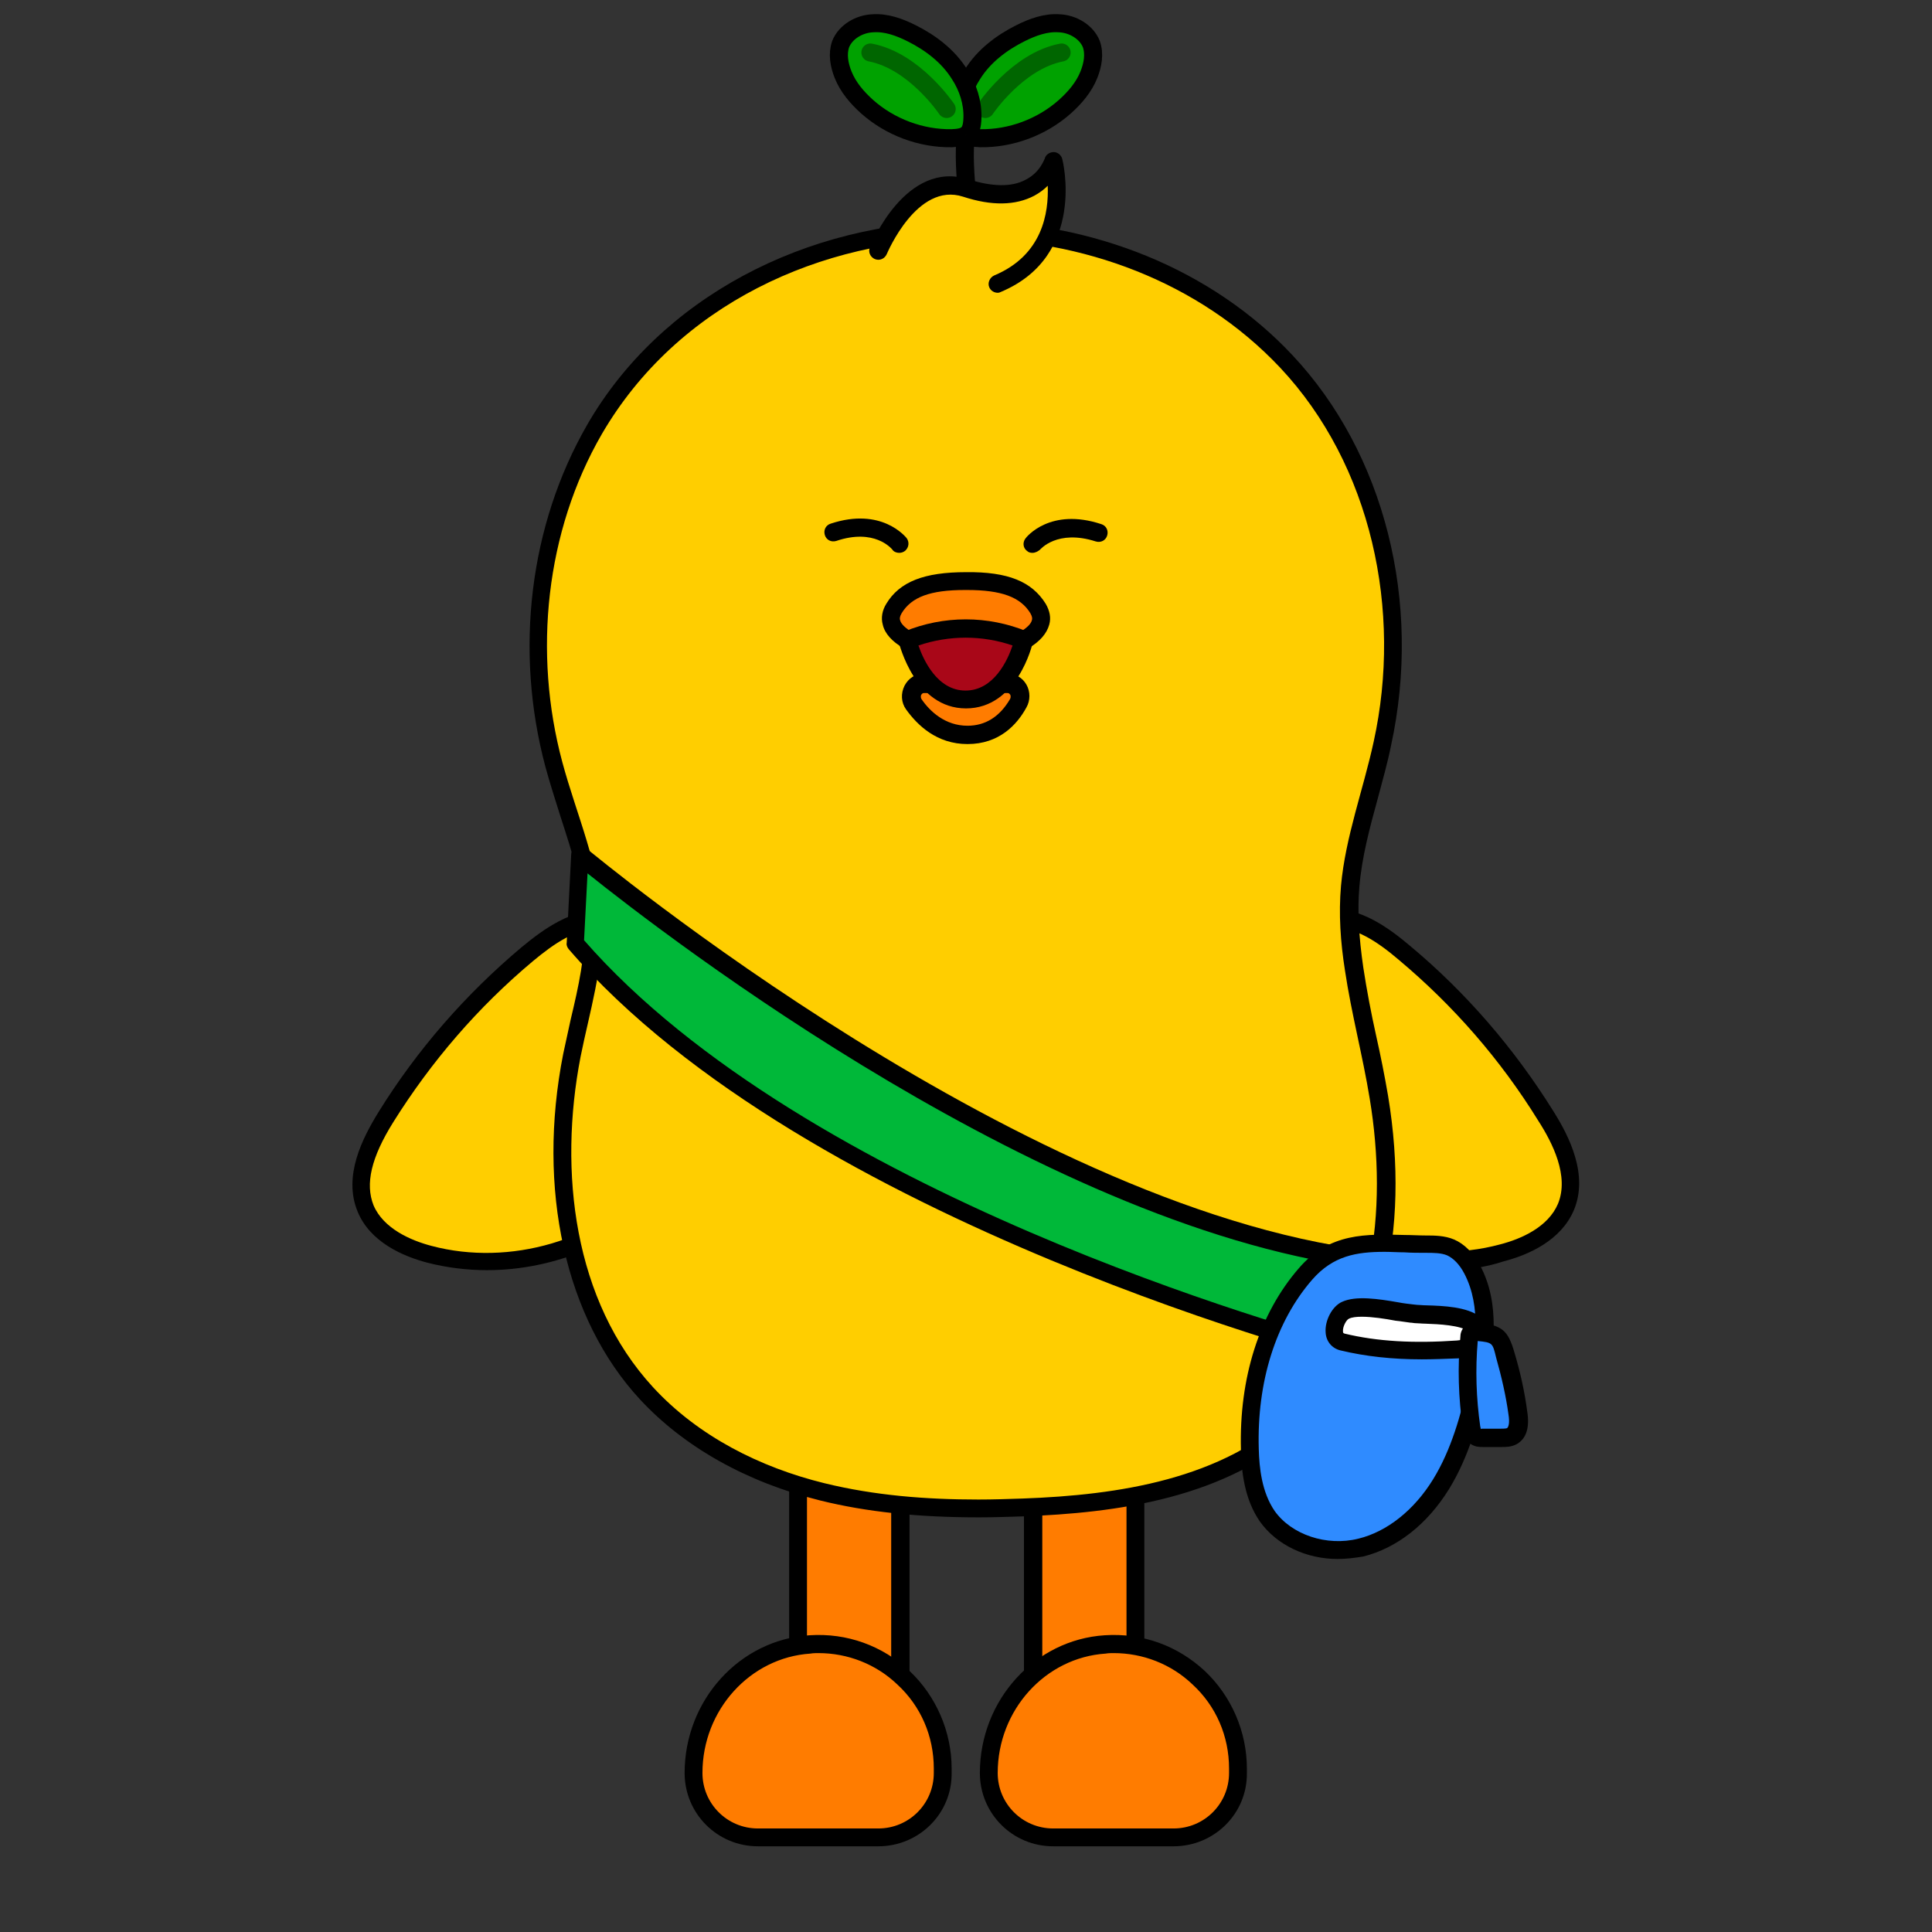 <?xml version="1.0" encoding="utf-8"?>
<!-- Generator: Adobe Illustrator 26.0.3, SVG Export Plug-In . SVG Version: 6.00 Build 0)  -->
<svg version="1.1" id="레이어_1" xmlns="http://www.w3.org/2000/svg" xmlns:xlink="http://www.w3.org/1999/xlink" x="0px"
	 y="0px" viewBox="0 0 390 390" style="enable-background:new 0 0 390 390;" xml:space="preserve">
<rect x="0" y="0" width="390" height="390" fill="#333333" stroke="none"/>
<style type="text/css">
	.st0{fill:#00A200;stroke:#000000;stroke-width:3.642;stroke-linecap:round;stroke-linejoin:round;stroke-miterlimit:10;}
	.st1{fill:none;stroke:#006600;stroke-width:3.642;stroke-linecap:round;stroke-linejoin:round;stroke-miterlimit:10;}
	.st2{fill:#FFCE00;stroke:#000000;stroke-width:3.642;stroke-miterlimit:10;}
	.st3{fill:#FF7C00;}
	.st4{fill:#FFCE00;}
	.st5{fill:#00B839;}
	.st6{fill:#2F8BFF;}
	.st7{fill:#FFFFFF;}
	.st8{fill:#A90718;}
</style>
<g>
	<path class="st0" d="M215,21.5c2-1.8,3.8-3.9,4.8-6.4c0.8-2,1.2-4.2,0.5-6.2c-1-2.5-3.8-4.1-6.5-4.2c-2.7-0.2-5.4,0.8-7.8,2
		c-3.8,1.9-7.4,4.6-9.7,8.3c-1.7,2.6-2.7,5.7-2.6,8.8c0.1,3.2,1.1,4,4.2,4.1C204,28,210.3,25.7,215,21.5z"/>
	<path class="st1" d="M198.9,22c0,0,6.5-9.7,15.4-11.4"/>
	<path class="st0" d="M175,21.5c-2-1.8-3.8-3.9-4.8-6.4c-0.8-2-1.2-4.2-0.5-6.2c1-2.5,3.8-4.1,6.5-4.2c2.7-0.2,5.4,0.8,7.8,2
		c3.8,1.9,7.4,4.6,9.7,8.3c1.7,2.6,2.7,5.7,2.6,8.8c-0.1,3.2-1.1,4-4.2,4.1C186,28,179.7,25.7,175,21.5z"/>
	<path class="st1" d="M191.1,22c0,0-6.5-9.7-15.4-11.4"/>
	<path class="st2" d="M196.4,48.2c0,0-2.4-14.2-1.4-21"/>
</g>
<g>
	<g>
		<rect x="161.1" y="273.9" class="st3" width="20.6" height="88.3"/>
		<path d="M183.6,364.1h-24.3v-91.9h24.3V364.1z M162.9,360.4h17v-84.7h-17V360.4z"/>
	</g>
	<g>
		<path class="st3" d="M190.3,357c0-14.4-12.2-26.1-26.8-25.1c-13.4,0.9-23.5,12.6-23.5,26l0,0c0,7.2,5.8,13,13,13h24.3
			c7.2,0,13-5.8,13-13V357z"/>
		<path d="M177.3,372.7H153c-8.2,0-14.8-6.6-14.8-14.8c0-14.7,11.1-26.9,25.2-27.8c7.6-0.5,14.7,2.1,20.2,7.2
			c5.4,5.1,8.5,12.3,8.5,19.7v0.9C192.2,366.1,185.5,372.7,177.3,372.7z M165.2,333.7c-0.5,0-1,0-1.6,0.1
			c-12.2,0.8-21.8,11.4-21.8,24.1c0,6.2,5,11.2,11.2,11.2h24.3c6.2,0,11.2-5,11.2-11.2V357c0-6.5-2.6-12.6-7.4-17
			C176.8,335.9,171.1,333.7,165.2,333.7z"/>
	</g>
</g>
<g>
	<g>
		<rect x="208.6" y="272.3" class="st3" width="20.6" height="88.5"/>
		<path d="M231,362.6h-24.3v-92.2H231V362.6z M210.4,359h17v-84.9h-17V359z"/>
	</g>
	<g>
		<path class="st3" d="M249.9,357c0-14.4-12.2-26.1-26.8-25.1c-13.4,0.9-23.5,12.6-23.5,26l0,0c0,7.2,5.8,13,13,13h24.3
			c7.2,0,13-5.8,13-13V357z"/>
		<path d="M236.9,372.7h-24.3c-8.2,0-14.8-6.6-14.8-14.8c0-14.7,11.1-26.9,25.2-27.8c7.6-0.5,14.7,2.1,20.2,7.2
			c5.4,5.1,8.5,12.3,8.5,19.7v0.9C251.8,366.1,245.1,372.7,236.9,372.7z M224.8,333.7c-0.5,0-1,0-1.6,0.1
			c-12.2,0.8-21.8,11.4-21.8,24.1c0,6.2,5,11.2,11.2,11.2h24.3c6.2,0,11.2-5,11.2-11.2V357c0-6.5-2.6-12.6-7.4-17
			C236.4,335.9,230.7,333.7,224.8,333.7z"/>
	</g>
</g>
<g>
	<path class="st4" d="M121.7,185.4c-5.7-0.2-10.8,3.4-15.2,7C95.4,201.8,85.7,213,78,225.4c-3.5,5.6-6.6,12.4-4.1,18.5
		c2.1,5.1,7.6,7.9,12.9,9.3c16.5,4.4,35.2-1.1,46.7-13.8"/>
	<path d="M98.3,256.4c-4,0-8.1-0.5-12-1.5c-5-1.3-11.6-4.2-14.1-10.3c-3-7.2,1-14.9,4.2-20.1c7.8-12.6,17.6-23.8,28.9-33.3
		c4.6-3.8,10.1-7.7,16.4-7.5c1,0,1.8,0.9,1.8,1.9c0,1-1,1.8-1.9,1.8c-5.2-0.2-9.9,3.2-14,6.6c-11.1,9.3-20.5,20.2-28.2,32.5
		c-4.5,7.2-5.7,12.5-4,16.8c2,4.7,7.5,7.1,11.7,8.2c15.8,4.2,33.9-1.1,44.9-13.2c0.7-0.7,1.8-0.8,2.6-0.1c0.7,0.7,0.8,1.8,0.1,2.6
		C125.7,250.7,112,256.4,98.3,256.4z"/>
</g>
<g>
	<path class="st4" d="M268.3,185.4c5.7-0.2,10.8,3.4,15.2,7c11.2,9.4,20.8,20.5,28.6,32.9c3.5,5.6,6.6,12.4,4.1,18.5
		c-2.1,5.1-7.6,7.9-12.9,9.3c-16.5,4.4-35.2-1.1-46.7-13.8"/>
	<path d="M291.7,256.4c-13.6,0-27.3-5.7-36.5-15.9c-0.7-0.7-0.6-1.9,0.1-2.6c0.7-0.7,1.9-0.6,2.6,0.1c11,12.1,29,17.5,44.9,13.2
		c4.3-1.1,9.7-3.5,11.7-8.2c2.3-5.6-1.1-12.3-4-16.8c-7.6-12.3-17.1-23.2-28.2-32.5c-4-3.4-8.8-6.8-14-6.6c0,0,0,0-0.1,0
		c-1,0-1.8-0.8-1.8-1.8c0-1,0.7-1.8,1.8-1.9c6.4-0.2,11.9,3.7,16.4,7.5c11.4,9.5,21.1,20.8,28.9,33.3c3.3,5.2,7.2,13,4.2,20.1
		c-2.6,6.1-9.1,9-14.1,10.3C299.7,255.9,295.7,256.4,291.7,256.4z"/>
</g>
<g>
	<g>
		<path class="st4" d="M197.6,304.5c-12.1,0-22.4-1.1-31.5-3.4c-14.6-3.6-26.9-10.5-35.5-19.9c-14.7-15.9-20.3-41.5-15-68.2
			c0.5-2.3,1-4.6,1.5-6.8c1.5-6.5,3-13.2,2.8-19.8c-0.2-7.5-2.5-14.7-5-22.2c-1-3.2-2.1-6.5-3-9.8c-6.2-23.2-3.2-47.8,8.2-67.6
			c14.3-24.8,43-40.3,74.8-40.3c25.3,0,48.9,9.7,64.8,26.6c18.1,19.3,25.5,48.8,19.4,77.1c-0.8,3.5-1.7,6.9-2.6,10.3
			c-1.7,6-3.4,12.3-3.9,18.5c-0.4,5-0.2,10.3,0.8,16.6c0.7,4.6,1.7,9.3,2.7,13.9c0.8,3.9,1.7,8,2.4,12c4.5,27.2-1.3,50.8-16,64.9
			c-15.4,14.7-37.9,17.3-55.8,17.9C203.6,304.4,200.6,304.5,197.6,304.5C197.6,304.5,197.6,304.5,197.6,304.5z"/>
	</g>
	<g>
		<path d="M194.9,48.2c23.5,0,47.1,8.6,63.5,26c18.5,19.7,24.7,49.1,18.9,75.5c-2.1,9.7-5.7,19.2-6.6,29.1
			c-0.5,5.7-0.1,11.4,0.8,17.1c1.3,8.7,3.6,17.3,5,25.9c3.7,22.3,0.9,47.7-15.5,63.3c-14.2,13.5-35.1,16.7-54.6,17.4
			c-3,0.1-5.9,0.2-8.9,0.2c-10.5,0-20.9-0.8-31.1-3.3c-13-3.2-25.5-9.5-34.6-19.4c-16-17.4-19.1-43.5-14.6-66.7
			c1.8-9,4.6-17.9,4.3-27.1c-0.3-11.2-5.1-21.6-8-32.4c-5.9-22-3.4-46.5,8-66.2C136.7,61.5,165.7,48.2,194.9,48.2 M194.9,44.6
			c-32.5,0-61.8,15.8-76.4,41.2c-11.6,20.2-14.7,45.4-8.4,69c0.9,3.3,2,6.7,3,9.9c2.4,7.4,4.7,14.4,4.9,21.7
			c0.2,6.4-1.2,12.7-2.8,19.4c-0.5,2.3-1,4.6-1.5,6.9c-5.4,27.3,0.4,53.5,15.5,69.8c8.9,9.6,21.5,16.7,36.4,20.4
			c9.3,2.3,19.7,3.4,32,3.4c2.8,0,5.8-0.1,9-0.2c18.2-0.7,41.2-3.4,57-18.4c15.2-14.5,21.2-38.7,16.6-66.5
			c-0.7-4.1-1.5-8.1-2.4-12.1c-1-4.5-1.9-9.2-2.6-13.8c-0.9-6.2-1.2-11.4-0.8-16.2c0.5-6.1,2.1-12,3.8-18.2
			c0.9-3.4,1.9-6.9,2.6-10.4c6.3-28.9-1.3-59-19.9-78.8C244.8,54.5,220.7,44.6,194.9,44.6L194.9,44.6z"/>
	</g>
</g>
<g>
	<g>
		<path class="st5" d="M117,172.6c0,0,89.3,75.1,162.4,82c0,0-1,13.8-4.6,19.3c0,0-110.6-27.7-158.7-83.5L117,172.6z"/>
		<path d="M274.8,275.8c-0.1,0-0.3,0-0.4-0.1c-1.1-0.3-111.7-28.5-159.6-84.1c-0.3-0.4-0.5-0.8-0.4-1.3l0.9-17.8
			c0-0.7,0.5-1.3,1.1-1.6c0.6-0.3,1.4-0.2,1.9,0.3c0.9,0.7,89.7,74.8,161.4,81.6c1,0.1,1.7,1,1.6,1.9c0,0.6-1,14.4-4.9,20.2
			C275.9,275.5,275.4,275.8,274.8,275.8z M117.9,189.8c44.6,51.1,143.4,78.7,156,82c2-4,3.1-11.4,3.5-15.6
			c-65.2-7.1-143.2-67.4-158.8-79.9L117.9,189.8z"/>
	</g>
	<g>
		<path class="st6" d="M287.8,251.1c1.7,0,3.4,0,5,0.7c2,0.8,3.4,2.6,4.4,4.5c3.8,7.1,2.6,15.7,0.9,23.5c-1.5,6.9-3.5,13.8-7.2,19.8
			c-3.7,6-9.3,11.1-16.2,12.8c-6.8,1.7-14.8-0.5-18.8-6.3c-2.7-3.9-3.4-8.8-3.5-13.5c-0.4-12.7,2.9-25.9,11.3-35.5
			C270.3,249.4,278.5,251.1,287.8,251.1z"/>
		<path d="M270,314.7c-6.3,0-12.3-2.8-15.7-7.6c-3.1-4.5-3.7-10.1-3.8-14.4c-0.4-14.5,3.7-27.5,11.7-36.7c6.2-7.2,13.6-6.9,21.4-6.7
			c1.4,0,2.8,0.1,4.2,0.1c1.7,0,3.8,0,5.7,0.8c2.1,0.9,3.9,2.7,5.3,5.3c4.1,7.7,2.8,16.8,1.1,24.8c-1.4,6.4-3.4,13.8-7.4,20.3
			c-4.4,7.1-10.5,11.9-17.3,13.6C273.4,314.5,271.7,314.7,270,314.7z M279.5,252.7c-5.7,0-10.4,0.8-14.6,5.6
			c-7.4,8.5-11.2,20.7-10.8,34.2c0.1,3.8,0.6,8.7,3.2,12.5c3.4,4.8,10.5,7.2,16.9,5.6c5.8-1.4,11.3-5.8,15.1-12
			c3.7-6,5.6-13.1,7-19.2c1.6-7.3,2.8-15.6-0.7-22.3c-1-1.9-2.2-3.1-3.5-3.7c-1.2-0.5-2.8-0.5-4.3-0.5h0c-1.5,0-2.9,0-4.3-0.1
			C282.2,252.8,280.8,252.7,279.5,252.7z"/>
	</g>
	<g>
		<path class="st7" d="M284.9,265.1c-3.8-0.4-10.3-2-13.3-0.6c-2.1,1-3.6,5.7-0.6,6.4c7.6,1.8,15.5,2,23.3,1.5
			c2.9-0.2,7-2.6,3.4-5.1c-2.8-2-8.7-1.8-11.8-2C285.5,265.2,285.2,265.2,284.9,265.1z"/>
		<path d="M287,274.4c-6,0-11.4-0.6-16.4-1.8c-1.7-0.4-2.9-1.8-3-3.6c-0.2-2.4,1.3-5.3,3.3-6.2c2.8-1.3,7.4-0.6,11.4,0.1
			c1,0.2,2,0.3,2.8,0.4l0.9,0.1c0.5,0,1.2,0.1,1.9,0.1c3.6,0.1,8.2,0.3,10.9,2.3c2.4,1.7,2.3,3.5,2,4.4c-0.7,2.3-3.8,3.8-6.4,4
			C291.8,274.3,289.3,274.4,287,274.4z M274.9,265.8c-1.1,0-2,0.1-2.6,0.4c-0.5,0.2-1.3,1.6-1.2,2.6c0,0.3,0.1,0.3,0.3,0.4
			c6.6,1.6,14,2,22.7,1.4c1.5-0.1,2.9-0.9,3.1-1.3c0,0.1-0.2-0.2-0.6-0.5c-1.8-1.3-6.1-1.5-8.9-1.6c-0.7,0-1.4-0.1-2-0.1
			c-0.3,0-0.6-0.1-1-0.1l0,0c-0.9-0.1-1.9-0.3-3-0.4C279.6,266.2,277,265.8,274.9,265.8z"/>
	</g>
	<g>
		<path class="st6" d="M298,268.8c-0.4,0-0.9-0.1-1.2,0.2c-0.2,0.2-0.3,0.6-0.3,0.9c-0.6,6.1-0.4,12.2,0.5,18.2
			c0.1,0.7,0.3,1.4,0.8,1.8c0.4,0.3,0.9,0.3,1.4,0.3c1.2,0,2.4,0,3.6,0c0.8,0,1.6,0,2.3-0.4c1.5-0.9,1.5-3,1.2-4.7
			c-0.6-4-1.4-7.9-2.6-11.7C302.8,269.6,302.2,269.2,298,268.8z"/>
		<path d="M303.2,292.1c-0.1,0-0.2,0-0.3,0l-3.6,0c-0.6,0-1.5,0-2.4-0.6c-1.3-0.9-1.5-2.4-1.6-3.1c-0.9-6.2-1.1-12.4-0.5-18.6
			c0-0.4,0.1-1.3,0.9-2.1c0.9-0.9,2.2-0.8,2.6-0.7c0,0,0,0,0,0c4.9,0.5,6.1,1.5,7.4,6c1.2,4,2.1,8.1,2.6,12c0.5,3.2-0.2,5.4-2.1,6.5
			C305.1,292.1,304,292.1,303.2,292.1z M298.3,270.7c-0.5,5.8-0.3,11.6,0.5,17.2c0.1,0.3,0.1,0.5,0.1,0.6c0-0.1,0.2-0.1,0.3-0.1
			l3.6,0c0.4,0,1.1,0,1.4-0.1c0.3-0.2,0.6-1,0.3-2.8c-0.5-3.7-1.4-7.6-2.5-11.5C301.3,271.1,301.3,271,298.3,270.7z"/>
	</g>
</g>
<g>
	<path class="st4" d="M177.4,50.6c0,0,6.5-16.2,17.6-12.6c14.7,4.7,17.7-5.4,17.7-5.4s4.8,18-11.3,24.7"/>
	<path d="M201.4,59.1c-0.7,0-1.4-0.4-1.7-1.1c-0.4-0.9,0.1-2,1-2.4c9.8-4.1,11-12.7,10.8-18.1c-0.7,0.7-1.6,1.4-2.7,2
		c-3.8,2-8.6,2.1-14.4,0.2c-9.3-3-15.3,11.4-15.4,11.6c-0.4,0.9-1.4,1.4-2.4,1c-0.9-0.4-1.4-1.4-1-2.4c0.3-0.7,7.3-17.7,19.9-13.7
		c4.8,1.5,8.7,1.6,11.5,0.1c3-1.5,3.8-4.2,3.9-4.3c0.2-0.8,1-1.3,1.8-1.3c0.8,0,1.5,0.6,1.7,1.3c0.1,0.2,5,19.6-12.3,26.9
		C201.9,59,201.7,59.1,201.4,59.1z"/>
</g>
<g>
	<g>
		<path d="M208.4,111.6c-0.4,0-0.8-0.1-1.1-0.4c-0.8-0.6-0.9-1.7-0.3-2.5c0.2-0.3,5-6.3,15.3-2.9c1,0.3,1.5,1.3,1.2,2.3
			c-0.3,1-1.3,1.5-2.3,1.2c-7.8-2.5-11.2,1.6-11.3,1.7C209.5,111.3,209,111.6,208.4,111.6z"/>
	</g>
	<g>
		<path d="M181.5,111.6c-0.5,0-1.1-0.2-1.4-0.7c-0.2-0.2-3.6-4.3-11.3-1.7c-1,0.3-2-0.2-2.3-1.2c-0.3-1,0.2-2,1.2-2.3
			c10.3-3.4,15.1,2.7,15.3,2.9c0.6,0.8,0.5,1.9-0.3,2.6C182.3,111.5,181.9,111.6,181.5,111.6z"/>
	</g>
</g>
<g>
	<g>
		<g>
			<path class="st3" d="M203.5,138c1.9,0,3.1,2.2,2.1,4c-1.7,2.9-4.8,6.4-10.3,6.4c-5.3,0-8.8-3.3-10.9-6.2c-1.2-1.7,0-4.2,2-4.2
				H203.5z"/>
			<path d="M195.3,150.2c-6.2,0-10.1-3.8-12.4-7c-1-1.4-1.1-3.2-0.3-4.8c0.8-1.5,2.2-2.4,3.8-2.4h17.1c1.5,0,2.9,0.8,3.7,2.2
				c0.8,1.4,0.8,3.2,0,4.6C205.3,146.3,201.7,150.2,195.3,150.2z M186.5,139.9c-0.3,0-0.4,0.2-0.5,0.3c-0.1,0.1-0.2,0.5,0,0.9
				c1.7,2.5,4.8,5.4,9.3,5.4c3.6,0,6.5-1.8,8.6-5.4c0.2-0.4,0.1-0.8,0-0.9c-0.1-0.1-0.2-0.3-0.5-0.3H186.5z"/>
		</g>
		<g>
			<path class="st3" d="M209.5,122.8c-2.4-3.9-6.9-5.6-14.5-5.5c-7.7,0-12.1,1.6-14.5,5.5c-1.4,2.3-0.3,4.6,2.7,6.4
				c4.5,2.6,10.4,2.5,15.5,2.2c2.8-0.2,5.6-0.8,8.1-2.2C209.8,127.5,211,125.2,209.5,122.8z"/>
			<path d="M194.4,133.4c-4.2,0-8.5-0.5-12.1-2.6c-2.2-1.3-3.7-2.9-4.1-4.7c-0.4-1.4-0.1-2.9,0.7-4.2c2.7-4.5,7.7-6.4,16.1-6.4
				c8.5-0.1,13.3,1.9,16.1,6.4v0c0.8,1.4,1.1,2.8,0.7,4.2c-0.5,1.8-1.9,3.4-4.1,4.7c-2.4,1.4-5.4,2.2-8.9,2.4
				C197.4,133.3,195.9,133.4,194.4,133.4z M194.8,119.1c-7,0-10.8,1.4-12.8,4.7c-0.4,0.7-0.4,1.1-0.3,1.4c0.2,0.8,1.1,1.6,2.4,2.4
				c4,2.3,9.6,2.3,14.5,2c2.9-0.2,5.4-0.9,7.3-2c1.3-0.8,2.2-1.6,2.4-2.4c0.1-0.3,0.1-0.7-0.3-1.4c-2-3.3-5.9-4.7-12.8-4.7
				C195,119.1,194.9,119.1,194.8,119.1z"/>
		</g>
	</g>
	<g>
		<path class="st8" d="M183.2,129.2L183.2,129.2c0,0,2.8,12,11.8,12s11.8-12,11.8-12h0C199.2,126.1,190.7,126.1,183.2,129.2z"/>
		<path d="M195,143c-10.3,0-13.4-12.9-13.6-13.4l-0.3-1.5l1.4-0.6c8-3.3,16.9-3.3,24.9,0l1.4,0.6l-0.3,1.5
			C208.4,130.2,205.3,143,195,143z M185.4,130.3c1,2.9,3.8,9.1,9.5,9.1c5.7,0,8.5-6.1,9.5-9.1C198.3,128.2,191.6,128.2,185.4,130.3z
			"/>
	</g>
</g>
</svg>
